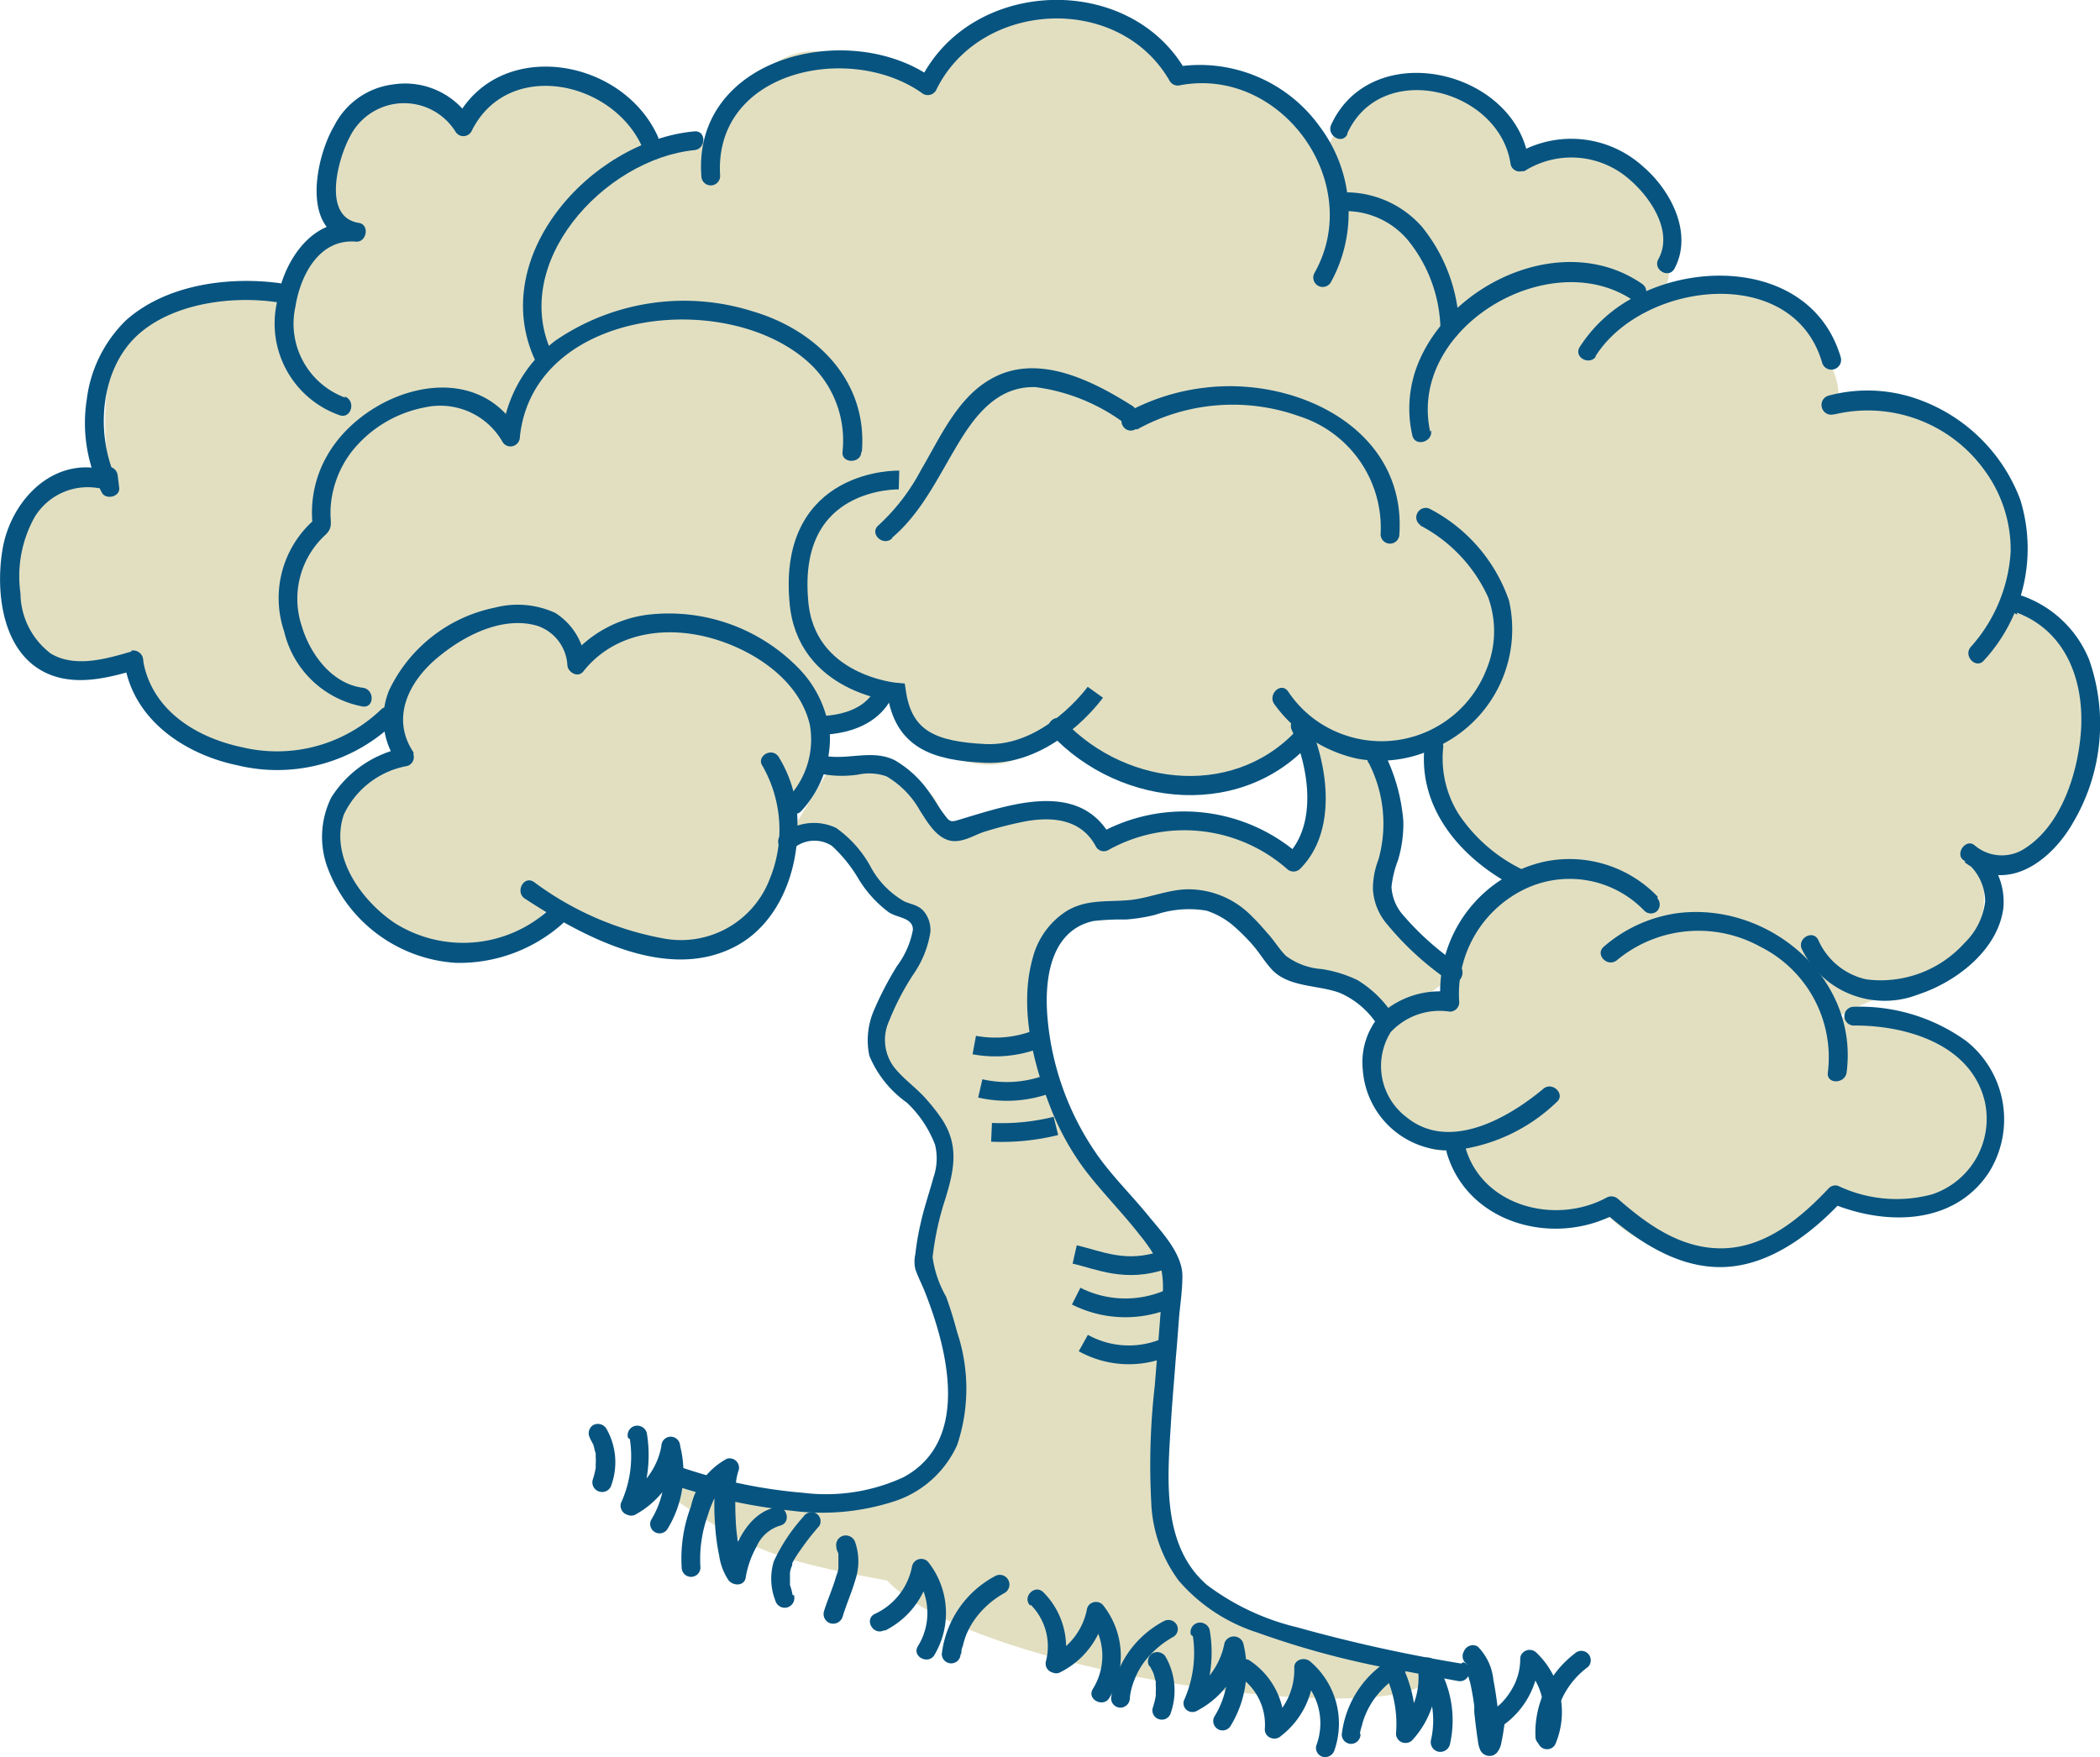 <svg xmlns="http://www.w3.org/2000/svg" viewBox="0 0 111.89 93.64"><defs><style>.cls-1{fill:#e2dfc1;}.cls-2,.cls-4{fill:none;}.cls-3{fill:#075480;}.cls-4{stroke:#075480;stroke-miterlimit:10;}</style></defs><g id="Layer_2" data-name="Layer 2"><g id="Layer_1-2" data-name="Layer 1"><g id="Layer_2-2" data-name="Layer 2"><g id="Layer_1-2-2" data-name="Layer 1-2"><path class="cls-1" d="M77.74,51.78c-7.58-5.61-1-4.59-4.12-11.42l-4.06-1.75c1,2.1,1.41,5.6-.34,7.29A8.73,8.73,0,0,0,59.1,44.83c-1.59-3.07-5.67-1.19-8.08-.54-.7-.19-.94-1.64-1.51-2.07a5.67,5.67,0,0,0-5.4-1.11L41.74,45c4.13-2.28,4.14,3.05,7.18,3.61,2.24,1.57-4,5.72-1.18,8.73,5,4.52.47,6.37,1.75,10,5.89,14.6-7.45,13.7-13,10.93-.14.72-1-.8-.4,1.73,3.79,2.53,5.27,3.17,11.17,4.22,4.62,4.93,26.83,8,28.89,5.27.93-1.25,1.47-.27,1.47-.27-18.57-2.61-15.9-5.2-14.9-21.13-.11-1.58-3.54-4.82-4.5-6.26-3-4.25-4.67-13.37,1.25-13.25,3.38.23,5-2.75,9,2.88,2,1.32,3.61,0,5.62,3"/><path class="cls-1" d="M42.1,42.64s.17,7.57-3.58,7.73-9.45-1.79-9.45-1.79a6.55,6.55,0,0,1-8.63.82c-5-3.26-2.77-7.74.81-9a3.58,3.58,0,0,0-.49-1.8,14.84,14.84,0,0,1-3.9,2c-2.12.65-9-.25-10.27-5.3C4,36.12-.09,36.44.4,30.09s5.54-4.23,5.54-4.23S3.74,16,10.56,15.68s4.16,0,4.16,0,1.87-2.85,3.91-3.26c-1.27-1.26-2.2-5.7,1.38-7s4.55,1.13,4.55,1.13,4-3.74,6.11-2.44,3.66,2.61,3.83,3.42a7.08,7.08,0,0,1,3.42.16S40.31,2,44.06,2.81a15.77,15.77,0,0,1,5.5,2.08S52.77-.32,56.76.53a12.49,12.49,0,0,1,6.11,3.34c2,.16,5-1.14,7.74,4.15,1.47-2.44.26-2,2.28-3.09,2.2-1.14,6.19-1.39,8.06,3.66,1.87-.88,4.57-1.47,6.68,1a6.69,6.69,0,0,1,1.14,5.78s5.3-1.3,7.58,2,1.46,4.15,1.46,4.15,3.1-1.59,7.25,2c2.77,2.37,2.12,8.8,2.12,8.8a5.34,5.34,0,0,1,4,5.62c-.16,4.72-1.3,8.39-5.7,8,.73,2.85-.24,6-3.26,6.6a16.92,16.92,0,0,0-4.56,1.79s1.22-.65,5.78,1.14,3.29,8.2.09,8.88a10.4,10.4,0,0,1-5.62-.73s-3.59,4.23-6.28,3.82c-4.14-.62-5.84-2.55-5.84-2.55s-6.94,2-8.16-3.72c-1,.08-1.31.57-2.94-1.22s-3-5.86,2.36-6.35a7.57,7.57,0,0,1,3.59-6.68c.73-.49-.46,1.12-3.1-2.77a6.15,6.15,0,0,1-.89-5s-.49,1.06-2.61,1.06c-3.52,0-2.28-.41-4.07-1.47-6,6.36-12.22,2.61-13-.16-1.55.65-2.61,3.1-6.19,1.79s-3.1-3.58-3.1-3.58a27.05,27.05,0,0,1-3.66,2C43,42.88,42.1,42.64,42.1,42.64Z"/><path class="cls-2" d="M49.21,36.17c.51-11.93-20.34-22.9-21.86-12.59-3.46-1.2-9.27-1.35-9.93,3.23a2.86,2.86,0,0,1-1.2,2.74c-4.76,4.22.25,9.26,5.34,8.42Z"/><path class="cls-2" d="M18.39,12.82c-2.74-3.12-.44-6.23,1.5-7.2,2.6-1.3,4.07-1.14,5,1.06.75-2.36,3-2.56,5.3-2.36a5.25,5.25,0,0,1,4.57,5.45q-3.81,9-7.63,17.93c-1.35,0-11.11-5.47-12.65-7.93-.52-.85.61-4,1.9-5.76.73-1,1.44-.76,2-1.19"/><path class="cls-2" d="M14.89,15.53c4.37-3.53,11-.77,10,7.7,2.13.25,4.11-1.12,5.51.91s3.84,6.36,2.74,8.42-5.62,3.86-7.34,2.22c.09,4-6.73,5-6.1,4-1.85,2.88-10.64,2-12.38-4.12l-2.23.86c-6.38,1.54-6.21-11.17.49-10.42a7.6,7.6,0,0,1,4.93-9.55,7.73,7.73,0,0,1,3.76-.22"/><path class="cls-3" d="M60.2,90.5a2.36,2.36,0,0,1,.07-.44,3.33,3.33,0,0,1,.16-.51,4.18,4.18,0,0,1,.48-.91,5,5,0,0,1,1.6-1.41.48.48,0,0,0,.18-.66v0a.51.51,0,0,0-.68-.18A5.33,5.33,0,0,0,59.2,90.5a.5.5,0,0,0,.5.5.51.51,0,0,0,.5-.5Z"/><path class="cls-3" d="M73.69,89a6.14,6.14,0,0,1,.69,3.39.5.5,0,0,0,.53.49.47.47,0,0,0,.33-.14,4.87,4.87,0,0,0,1.24-4.08l-.92.38a4.74,4.74,0,0,1,.69,3.66.52.52,0,0,0,.36.64.53.53,0,0,0,.64-.37,5.76,5.76,0,0,0-.78-4.43.51.51,0,0,0-.71-.12.48.48,0,0,0-.21.5,3.85,3.85,0,0,1-1,3.11l.85.36a7.07,7.07,0,0,0-.83-3.9.51.51,0,0,0-.69-.16.49.49,0,0,0-.17.67Z"/><path class="cls-3" d="M78.09,88.75c-.15-.12,0,0,0,0s-.06-.11,0,0l.07.12s.08.18,0,.1,0,.07,0,.09l.06.17a1.86,1.86,0,0,0,.1.39c.07.29.12.58.17.87l.06.41V91h0v.25c.06.52.11,1,.2,1.56a1.49,1.49,0,0,0,.13.47.55.55,0,0,0,.74.23l.12-.09a1.13,1.13,0,0,0,.26-.59c.08-.36.13-.73.18-1.1L80,92a4.54,4.54,0,0,0,2-3.62l-.85.36A3.33,3.33,0,0,1,82,92.46a.5.5,0,0,0,.18.69.5.5,0,0,0,.68-.18,4.36,4.36,0,0,0-1-4.9.51.51,0,0,0-.72,0,.43.43,0,0,0-.14.32,3.16,3.16,0,0,1-.46,1.65,3.61,3.61,0,0,1-.55.72c-.24.25-.64.44-.69.81s-.1.7-.18,1.05a.28.28,0,0,0,0,.13v.06c0,.06.05-.1,0-.06s.07-.07.09-.09a.49.49,0,0,1,.67.1h0v-.11a1.22,1.22,0,0,1,0-.27.49.49,0,0,1,0-.17h0v-.56c-.09-.71-.17-1.42-.31-2.12a2.91,2.91,0,0,0-.84-1.79A.51.51,0,0,0,78,88a.5.5,0,0,0,.18.69Z"/><path class="cls-3" d="M82.81,92.54a4.42,4.42,0,0,1,1.8-3.71.5.5,0,0,0-.71-.71,5.29,5.29,0,0,0-2.09,4.42.5.5,0,0,0,.5.5A.5.5,0,0,0,82.81,92.54Z"/><path class="cls-3" d="M42.27,45.22a1.71,1.71,0,0,1,2.06-.14,7.69,7.69,0,0,1,1.41,1.75,6.22,6.22,0,0,0,1.61,1.78c.45.31,1.3.28,1.29.94a4.61,4.61,0,0,1-.84,1.92,17.37,17.37,0,0,0-1.24,2.38,4,4,0,0,0-.24,2.41,5.77,5.77,0,0,0,2,2.5A6.07,6.07,0,0,1,49.82,61a3.08,3.08,0,0,1-.08,1.73c-.22.81-.5,1.61-.68,2.43a14.06,14.06,0,0,0-.29,1.68,1.76,1.76,0,0,0,0,.79c.14.42.36.83.52,1.24,1.18,3,2.46,7.9-1.15,9.85a9.87,9.87,0,0,1-5.35.83A27.19,27.19,0,0,1,36,78.09c-.62-.2-.88.77-.27,1a30,30,0,0,0,6.49,1.42A12.43,12.43,0,0,0,47.66,80,5.56,5.56,0,0,0,51,77a9.47,9.47,0,0,0,0-6c-.17-.64-.36-1.27-.59-1.9A5.82,5.82,0,0,1,49.69,67a15.55,15.55,0,0,1,.69-3.15c.46-1.51.73-2.82-.2-4.22a10.38,10.38,0,0,0-.93-1.17c-.51-.55-1.15-1-1.62-1.6a2.42,2.42,0,0,1-.25-2.47,13.69,13.69,0,0,1,1.28-2.46,5.41,5.41,0,0,0,.91-2.25,1.56,1.56,0,0,0-.26-1c-.29-.43-.64-.45-1.1-.63a4.67,4.67,0,0,1-1.86-1.93,6.15,6.15,0,0,0-1.8-2,2.77,2.77,0,0,0-2.85.29.51.51,0,0,0-.17.69.5.5,0,0,0,.68.17Z"/><path class="cls-3" d="M77.86,88.65a81.05,81.05,0,0,1-8.74-1.93,13,13,0,0,1-4.8-2.25c-2.42-2.08-2.12-5.62-1.94-8.5.07-1.21.18-2.41.27-3.62.06-.65.11-1.31.16-2S63,68.8,63,68c0-1.2-1.11-2.35-1.82-3.22-.88-1.08-1.89-2.07-2.7-3.21a15,15,0,0,1-2.66-7.24c-.19-2,.08-4.73,2.44-5.25A13.63,13.63,0,0,1,60,49a9.1,9.1,0,0,0,1.55-.25,5.54,5.54,0,0,1,2.74-.22,4.25,4.25,0,0,1,1.57.93,10.31,10.31,0,0,1,.87.88c.37.42.67.94,1.06,1.35.9.94,2.48.79,3.62,1.23a4.54,4.54,0,0,1,2,1.73c.36.53,1.23,0,.86-.5a5.93,5.93,0,0,0-1.94-1.92,6.72,6.72,0,0,0-1.91-.59,3.61,3.61,0,0,1-1.9-.7c-.36-.35-.64-.84-1-1.22a12.51,12.51,0,0,0-.93-1,4.71,4.71,0,0,0-3.27-1.33c-1,0-2,.43-3,.56-1.21.14-2.35-.07-3.46.58a4.2,4.2,0,0,0-1.84,2.54c-.72,2.56,0,5.52.94,7.92a14.19,14.19,0,0,0,1.86,3.37c.92,1.2,2,2.28,2.93,3.48a8.71,8.71,0,0,1,1.11,1.72,5.1,5.1,0,0,1,0,2.06c-.1,1.4-.22,2.8-.33,4.2a37.32,37.32,0,0,0-.19,6.25,7.47,7.47,0,0,0,1.47,4.17A9.25,9.25,0,0,0,67,87a45.89,45.89,0,0,0,8,2.08l2.68.5c.63.12.9-.84.27-1Z"/><path class="cls-3" d="M43.71,41.23a5.84,5.84,0,0,0,2,.05,2.81,2.81,0,0,1,1.52.09A4.83,4.83,0,0,1,49,43.17c.37.57.8,1.35,1.49,1.59s1.42-.27,1.94-.43a20.24,20.24,0,0,1,2.2-.56c1.49-.27,3-.1,3.76,1.34a.48.48,0,0,0,.66.19h0a8.3,8.3,0,0,1,9.52,1,.5.5,0,0,0,.7,0c2-2,1.5-5.53.42-7.9-.26-.58-1.13-.07-.86.51.89,1.94,1.39,5-.26,6.68h.7a9.31,9.31,0,0,0-10.75-1.15l.68.18c-1.71-3.15-5.57-1.68-8.22-.9-.38.11-.43,0-.71-.37s-.46-.71-.71-1.06a5.74,5.74,0,0,0-1.89-1.78c-1.2-.59-2.47,0-3.72-.23-.63-.12-.9.84-.27,1Z"/><path class="cls-3" d="M72.92,40.64a7.08,7.08,0,0,1,.53,5.15,4.36,4.36,0,0,0-.3,1.59,3.15,3.15,0,0,0,.77,1.89,15.9,15.9,0,0,0,3.29,3c.52.38,1-.48.51-.87a14.91,14.91,0,0,1-2.94-2.61,2.48,2.48,0,0,1-.64-1.53,5.64,5.64,0,0,1,.35-1.43,6.68,6.68,0,0,0,.28-2.09,9.78,9.78,0,0,0-1-3.58c-.27-.59-1.13-.08-.86.5Z"/><path class="cls-4" d="M51.91,55.69a6.15,6.15,0,0,0,3.26-.28"/><path class="cls-4" d="M52.23,58a6.33,6.33,0,0,0,3.58-.22"/><path class="cls-4" d="M52.83,60.34A12,12,0,0,0,56.26,60"/><path class="cls-4" d="M57.26,66.85c1.29.29,2.71,1,4.75.29"/><path class="cls-4" d="M57.34,69.07a5.82,5.82,0,0,0,4.83.19"/><path class="cls-4" d="M57.72,71.57a5,5,0,0,0,4.21.3"/><path class="cls-3" d="M31.44,76.66l.17.32h0l.05.17a1.67,1.67,0,0,0,.08.3v.23a1.82,1.82,0,0,1,0,.33v.21a4.28,4.28,0,0,1-.16.64.51.51,0,0,0,.37.63.51.51,0,0,0,.63-.37,3.59,3.59,0,0,0-.28-3,.53.53,0,0,0-.69-.18.51.51,0,0,0-.18.68Z"/><path class="cls-3" d="M33.56,76.69a6,6,0,0,1-.48,3.42.51.51,0,0,0,.37.62.49.49,0,0,0,.37,0,4.83,4.83,0,0,0,2.46-3.33h-1A4.8,4.8,0,0,1,34.69,81a.5.5,0,0,0,.25.67.5.5,0,0,0,.61-.17,5.76,5.76,0,0,0,.69-4.44.51.51,0,0,0-.5-.5.5.5,0,0,0-.5.5,3.86,3.86,0,0,1-2,2.72l.74.57a7.1,7.1,0,0,0,.48-4,.53.53,0,0,0-.64-.36.51.51,0,0,0-.36.63Z"/><path class="cls-3" d="M44.56,82.45c0,.12.08.24.11.35v.53h0v.21c0,.17-.08.34-.13.5-.18.62-.45,1.22-.64,1.83a.52.52,0,0,0,.36.64.53.53,0,0,0,.64-.37c.2-.66.48-1.28.67-1.94a3.13,3.13,0,0,0,0-2,.53.53,0,0,0-.64-.36.51.51,0,0,0-.36.63Z"/><path class="cls-3" d="M47.16,86.89a4.47,4.47,0,0,0,2.4-3.18l-.83.22a3.35,3.35,0,0,1,.18,3.79c-.34.54.52,1,.86.5a4.37,4.37,0,0,0-.33-5,.5.5,0,0,0-.71,0,.5.5,0,0,0-.13.22,3.51,3.51,0,0,1-2,2.57c-.57.3-.07,1.16.5.87Z"/><path class="cls-3" d="M51.22,88.15a1,1,0,0,1,.08-.44,4.91,4.91,0,0,1,.15-.51,4.22,4.22,0,0,1,.49-.91,4.83,4.83,0,0,1,1.6-1.41.52.52,0,0,0,.18-.69A.51.51,0,0,0,53,84a5.42,5.42,0,0,0-2.82,4.14.5.5,0,0,0,.5.5.5.5,0,0,0,.5-.5Z"/><path class="cls-3" d="M54.92,85.52a3.14,3.14,0,0,1,.81,3,.49.49,0,0,0,.36.61.45.45,0,0,0,.37,0A4.48,4.48,0,0,0,58.88,86l-.83.22A3.33,3.33,0,0,1,58.23,90c-.34.55.52,1,.86.51a4.37,4.37,0,0,0-.34-5,.51.51,0,0,0-.71,0,.5.5,0,0,0-.12.21,3.55,3.55,0,0,1-2,2.58l.74.56a4.14,4.14,0,0,0-1.06-4c-.45-.47-1.16.24-.71.7Z"/><path class="cls-3" d="M61.27,88.8c.06.11.12.22.17.33h0l.06.17a1.67,1.67,0,0,0,.08.3v.23a1.82,1.82,0,0,1,0,.33v.21a4.28,4.28,0,0,1-.16.64.49.49,0,0,0,.35.61.49.49,0,0,0,.61-.34,3.63,3.63,0,0,0-.28-3,.53.53,0,0,0-.69-.18.5.5,0,0,0-.18.68Z"/><path class="cls-3" d="M63.56,87.2a6.16,6.16,0,0,1-.48,3.42.47.47,0,0,0,.18.53.5.5,0,0,0,.55,0,4.82,4.82,0,0,0,2.47-3.33h-1a4.8,4.8,0,0,1-.59,3.68.5.5,0,0,0,.25.67.5.5,0,0,0,.61-.17,5.76,5.76,0,0,0,.69-4.44.53.53,0,0,0-1,0,3.91,3.91,0,0,1-2,2.73l.73.56a6.93,6.93,0,0,0,.48-4,.53.53,0,0,0-.63-.37.51.51,0,0,0-.37.63Z"/><path class="cls-3" d="M66,89.32a3.1,3.1,0,0,1,1.39,2.84.48.48,0,0,0,.31.45.51.51,0,0,0,.55-.1A4.49,4.49,0,0,0,70,88.89l-.86.36a3.36,3.36,0,0,1,1,3.75.49.49,0,0,0,.34.62h0a.52.52,0,0,0,.62-.35,4.34,4.34,0,0,0-1.29-4.73c-.3-.26-.88-.11-.85.35a3.55,3.55,0,0,1-1.39,2.91l.85.36a4.11,4.11,0,0,0-1.88-3.7.51.51,0,0,0-.53.86h0Z"/><path class="cls-3" d="M72.46,92.36a2.79,2.79,0,0,1,.1-.39,3.33,3.33,0,0,1,.16-.51,4.22,4.22,0,0,1,.49-.91,4.89,4.89,0,0,1,1.59-1.41.48.48,0,0,0,.18-.66v0a.51.51,0,0,0-.68-.18,5.39,5.39,0,0,0-2.81,4.13.5.5,0,0,0,.5.5.51.51,0,0,0,.5-.5Z"/><path class="cls-3" d="M41.27,80.34c-1.46.34-2.23,2.12-2.47,3.45l.92-.12a.83.83,0,0,1-.14-.22v-.19a3.77,3.77,0,0,1-.18-.68A9.11,9.11,0,0,1,39.2,81a14.41,14.41,0,0,1,0-1.61,2.92,2.92,0,0,1,.16-1.05.5.5,0,0,0-.36-.61.57.57,0,0,0-.26,0,3.81,3.81,0,0,0-1.93,2.56,7.8,7.8,0,0,0-.49,3.24.5.5,0,0,0,.5.5.5.5,0,0,0,.5-.5,6.88,6.88,0,0,1,.39-2.77,6.29,6.29,0,0,1,.59-1.36,2.21,2.21,0,0,1,.26-.44,1.2,1.2,0,0,1,.34-.23l-.62-.61a4.46,4.46,0,0,0-.19,1.25,12.63,12.63,0,0,0,0,1.74,12,12,0,0,0,.23,1.8,3.17,3.17,0,0,0,.49,1.29c.23.31.83.35.92-.12a5,5,0,0,1,.58-1.66,2,2,0,0,1,1.25-1.12c.63-.15.37-1.11-.26-1Z"/><path class="cls-3" d="M42.23,85a2.78,2.78,0,0,0-.14-.53c0-.18,0-.15,0-.23v-.43h0a1.38,1.38,0,0,1,.12-.4h0v-.11l.12-.22c.1-.16.2-.32.32-.48a13,13,0,0,1,1-1.28.49.49,0,0,0-.16-.67h0a.52.52,0,0,0-.69.18,9.57,9.57,0,0,0-1.57,2.37,3.19,3.19,0,0,0,.08,2.09.52.52,0,0,0,.63.37A.52.52,0,0,0,42.3,85Z"/><path class="cls-3" d="M45.92,24.08c.32-3.77-2.4-6.48-5.82-7.49a12.12,12.12,0,0,0-10.49,1.55,7.3,7.3,0,0,0-2.88,5.14l.93-.25c-2.38-4.18-8.24-2.26-10.23,1.25A6.1,6.1,0,0,0,16.66,28l.14-.35a5.54,5.54,0,0,0-1.66,6,5.3,5.3,0,0,0,4.19,4c.63.08.63-.92,0-1-1.65-.21-2.81-1.8-3.25-3.28a4.62,4.62,0,0,1,1.24-4.85c.38-.35.31-.58.29-1.07a5.06,5.06,0,0,1,.15-1.34,5.45,5.45,0,0,1,1-2.07,6.52,6.52,0,0,1,3.87-2.33,3.82,3.82,0,0,1,4.14,1.83.49.49,0,0,0,.68.18.5.5,0,0,0,.25-.44c.73-6.9,11.24-7.95,15.52-3.84a5.62,5.62,0,0,1,1.67,4.64c-.06.64,1,.63,1,0Z"/><path class="cls-3" d="M18.39,21.19a4.2,4.2,0,0,1-2.65-4.85C16,14.69,17,12.69,19,12.88c.55,0,.69-.9.13-1-2-.3-1.11-3.45-.49-4.59A3.23,3.23,0,0,1,24.26,7a.49.49,0,0,0,.86,0c1.89-3.86,7.42-2.74,9.06.75.27.59,1.13.08.86-.5C33.09,3,26.46,2,24.26,6.43h.86A4.15,4.15,0,0,0,20.94,4.5a4.08,4.08,0,0,0-3.13,2.2c-1,1.68-1.84,5.75,1,6.16l.14-1c-2.44-.24-3.92,2.22-4.21,4.33a5.18,5.18,0,0,0,3.36,5.94c.62.2.88-.77.27-1Z"/><path class="cls-3" d="M40.63,40.82a6.88,6.88,0,0,1,.39,6A5.06,5.06,0,0,1,35.3,50a16.48,16.48,0,0,1-6.85-3c-.54-.36-1,.51-.51.87,3.06,2,7.59,4.51,11.27,2.55,2.3-1.23,3.32-4,3.28-6.45a6.74,6.74,0,0,0-1-3.63C41.13,39.78,40.27,40.31,40.63,40.82Z"/><path class="cls-3" d="M29.5,19C27,14.09,32.2,8.47,37,8c.63-.06.64-1.06,0-1-5.58.51-11.22,6.84-8.37,12.44C28.93,20,29.79,19.54,29.5,19Z"/><path class="cls-3" d="M38.37,9.38C38,3.71,45.37,2.23,49.18,5a.51.51,0,0,0,.69-.18C52.19,0,59.62-.4,62.32,4.31a.5.5,0,0,0,.57.23c5.39-1,9.85,5.21,7.15,10a.5.5,0,1,0,.87.5,7.66,7.66,0,0,0-.59-8.29,7.87,7.87,0,0,0-7.7-3.18l.57.23c-3-5.31-11.53-5-14.19.54l.69-.18C45.28,1,36.9,3,37.37,9.38A.5.5,0,0,0,38.37,9.38Z"/><path class="cls-3" d="M71.69,11.25A4.34,4.34,0,0,1,75,12.78a7.76,7.76,0,0,1,1.75,4.76.5.5,0,0,0,1,0,8.9,8.9,0,0,0-2-5.47,5.41,5.41,0,0,0-4-1.82.5.5,0,0,0-.5.5.5.5,0,0,0,.5.5Z"/><path class="cls-3" d="M76.2,23C75,17.47,82.56,13,87,16c.53.37,1-.5.51-.86-4.09-2.85-10.11-.16-11.92,4.15a6.4,6.4,0,0,0-.34,3.91c.14.63,1.1.36,1-.26Z"/><path class="cls-3" d="M85,19c2.5-4,10.52-5,12.08.31a.51.51,0,0,0,.63.37.52.52,0,0,0,.37-.63c-1.42-4.83-7.41-5.3-11.22-3.1a7.7,7.7,0,0,0-2.69,2.54c-.34.55.52,1,.86.51Z"/><path class="cls-3" d="M97.75,22.08a7.66,7.66,0,0,1,8,3,7.15,7.15,0,0,1,1.38,4.32A8.34,8.34,0,0,1,105,34.48c-.41.49.3,1.2.71.71a8.8,8.8,0,0,0,1.93-8.57A9.06,9.06,0,0,0,102,21.21a8,8,0,0,0-4.56-.13.51.51,0,0,0-.37.63.51.51,0,0,0,.63.37Z"/><path class="cls-3" d="M107.47,32.65c2.63,1,3.57,3.65,3.41,6.25-.14,2.18-1,5-2.93,6.27a2.23,2.23,0,0,1-2.76-.14c-.45-.34-1,.43-.61.78a2.7,2.7,0,0,1,1.19,2.24,3.65,3.65,0,0,1-1.09,2.19,6,6,0,0,1-5.24,1.95,3.65,3.65,0,0,1-2.56-2.1c-.29-.58-1.15-.07-.87.5A4.91,4.91,0,0,0,102.19,53c2-.65,4.25-2.34,4.55-4.6a3.6,3.6,0,0,0-1.45-3.24l-.61.79c2.29,1.73,4.67-.11,5.83-2.21a10.31,10.31,0,0,0,.8-8.59,6,6,0,0,0-3.57-3.4c-.61-.23-.87.74-.27,1Z"/><path class="cls-3" d="M75.9,39.79c-.34,3.27,1.89,5.88,4.62,7.36.56.31,1.07-.56.5-.86a8.57,8.57,0,0,1-3.29-2.89,5.58,5.58,0,0,1-.83-3.61.5.5,0,1,0-1,0Z"/><path class="cls-3" d="M88.32,47.78a6.51,6.51,0,0,0-6-1.87,7.11,7.11,0,0,0-5.57,7.45l.5-.5A4.68,4.68,0,0,0,73.61,54a3.84,3.84,0,0,0-1,3,4.63,4.63,0,0,0,4.73,4.31,9.36,9.36,0,0,0,5.6-2.58c.49-.41-.22-1.12-.71-.71-1.86,1.56-5,3.36-7.27,1.53A3.42,3.42,0,0,1,74.1,55a3.56,3.56,0,0,1,3.15-1.09.5.5,0,0,0,.5-.5,6.2,6.2,0,0,1,3.31-5.94,5.52,5.52,0,0,1,6.55,1.06.49.49,0,0,0,.7,0,.51.51,0,0,0,0-.66Z"/><path class="cls-3" d="M98.85,54.65c2.73,0,6.14,1,6.89,4a4.24,4.24,0,0,1-2.81,5,7.26,7.26,0,0,1-5-.46.49.49,0,0,0-.49.13c-1.47,1.56-3.32,3.13-5.58,3.2s-4.08-1.26-5.65-2.63a.53.53,0,0,0-.61-.07c-2.69,1.46-6.58.5-7.51-2.63a.53.53,0,0,0-.63-.37.51.51,0,0,0-.37.63c1.12,3.77,5.71,5,9,3.23l-.61-.08c1.77,1.54,3.92,3,6.36,2.92s4.63-1.73,6.29-3.5l-.49.13c2.84,1.16,6.47,1.15,8.33-1.67a5.33,5.33,0,0,0-1.2-7,9.7,9.7,0,0,0-6-1.83.5.5,0,0,0-.5.5.5.5,0,0,0,.5.5Z"/><path class="cls-3" d="M86.16,51.16a6.81,6.81,0,0,1,7.63-.71,6.59,6.59,0,0,1,3.6,6.7c-.09.63.91.63,1,0,.66-5.08-4.25-9.18-9.14-8.47a7.59,7.59,0,0,0-3.8,1.77c-.49.43.22,1.13.71.71Z"/><path class="cls-3" d="M47.56,28.63c1.57-1.34,2.45-3.27,3.5-5,.93-1.55,2.13-3.07,4.12-3a10.17,10.17,0,0,1,4.66,1.87c.55.35,1-.52.51-.86-2.13-1.35-5.07-2.86-7.54-1.45-1.8,1-2.72,3.13-3.73,4.84A10.9,10.9,0,0,1,46.8,28c-.49.42.22,1.12.71.71Z"/><path class="cls-3" d="M60.56,22.9a10.5,10.5,0,0,1,8.66-.72,6.24,6.24,0,0,1,4.34,6.29.5.5,0,0,0,1,0c.37-5.62-5.47-8.41-10.37-7.81A11.4,11.4,0,0,0,60,22a.51.51,0,0,0-.18.69.49.49,0,0,0,.69.18h.07Z"/><path class="cls-3" d="M75.67,28a8.1,8.1,0,0,1,3.62,3.83,5.3,5.3,0,0,1-.09,3.84,6,6,0,0,1-7.77,3.42,5.89,5.89,0,0,1-2.81-2.26c-.39-.51-1.1.2-.71.71a7.41,7.41,0,0,0,4.41,2.89,6.75,6.75,0,0,0,4.49-.75A6.9,6.9,0,0,0,80.4,32a8.71,8.71,0,0,0-4.23-4.89.5.5,0,0,0-.66.25.48.48,0,0,0,.16.61Z"/><path class="cls-3" d="M69.38,38.58c-3.32,4-9.29,3.43-12.69-.17-.44-.47-1.15.24-.7.71,3.74,4,10.44,4.6,14.09.17C70.49,38.8,69.79,38.08,69.38,38.58Z"/><path class="cls-3" d="M29.23,48.5a6.82,6.82,0,0,1-8.21.68c-1.79-1.21-3.46-3.55-2.7-5.77a4.64,4.64,0,0,1,3.37-2.59.49.49,0,0,0,.34-.61.56.56,0,0,0,0-.12c-1.21-1.81-.27-3.73,1.23-5s3.54-2.26,5.34-1.75a2.35,2.35,0,0,1,1.63,2.09c0,.37.55.73.85.35,1.67-2.11,4.44-2.46,6.9-1.75,2.21.64,4.62,2.22,5.17,4.6A4.5,4.5,0,0,1,42,42.49c-.41.49.3,1.2.71.71a5.72,5.72,0,0,0,1.51-4,5.94,5.94,0,0,0-1.64-3.56,9.65,9.65,0,0,0-8-2.89,6.4,6.4,0,0,0-4.23,2.32l.85.36a3.47,3.47,0,0,0-1.62-2.77,4.8,4.8,0,0,0-3.21-.28,8,8,0,0,0-5.64,4.41,4,4,0,0,0,.42,3.8l.3-.73a5.93,5.93,0,0,0-3.8,2.64,4.73,4.73,0,0,0-.17,3.81,7.83,7.83,0,0,0,6.8,5,8.28,8.28,0,0,0,5.67-2.07c.5-.41-.21-1.11-.7-.71Z"/><path class="cls-3" d="M71.79,7.1c1.83-4,8.13-2.35,8.7,1.67a.49.49,0,0,0,.61.35.31.31,0,0,0,.12,0,4.68,4.68,0,0,1,5.63.47c1.09.94,2.32,2.75,1.51,4.22-.31.56.55,1.07.86.5,1-1.88-.2-4.17-1.67-5.43a5.69,5.69,0,0,0-6.83-.63l.73.3c-.69-4.85-8.35-6.61-10.52-1.91-.27.58.59,1.09.86.51Z"/><path class="cls-3" d="M5.27,25.31l.08.65.93-.25c-1.25-2.46-1-6.15,1.22-8,1.85-1.55,4.82-1.94,7.15-1.62.63.09.9-.88.26-1-2.73-.37-6.08.07-8.22,2a7.12,7.12,0,0,0-2.07,4.22,8.08,8.08,0,0,0,.8,4.93c.21.42,1,.24.93-.26l-.08-.65c-.08-.63-1.08-.64-1,0Z"/><path class="cls-3" d="M7,34.72c-1.34.39-3,.88-4.29.11a4.07,4.07,0,0,1-1.62-3.22,6.46,6.46,0,0,1,.77-4.08A3.31,3.31,0,0,1,5.17,26c.63.13.9-.83.27-1-2.75-.6-4.9,1.78-5.31,4.3-.38,2.31,0,5.58,2.46,6.62,1.49.63,3.16.21,4.63-.22A.52.52,0,0,0,7.59,35,.53.53,0,0,0,7,34.67Z"/><path class="cls-3" d="M6.64,35.38c.48,3,3.22,4.82,6,5.4A9,9,0,0,0,21,38.53c.46-.45-.25-1.16-.71-.71a8,8,0,0,1-7.39,2c-2.47-.52-4.87-2-5.29-4.71-.1-.63-1.07-.36-1,.27Z"/><path class="cls-4" d="M47.9,25.58S42,25.41,42.56,32c.33,4.49,5.21,4.89,5.21,4.89.37,2.52,2,3.13,4.72,3.26,3.42.16,5.87-3.26,5.87-3.26"/><path class="cls-4" d="M43.36,38.65s2.86.23,3.77-1.82"/></g></g></g></g></svg>